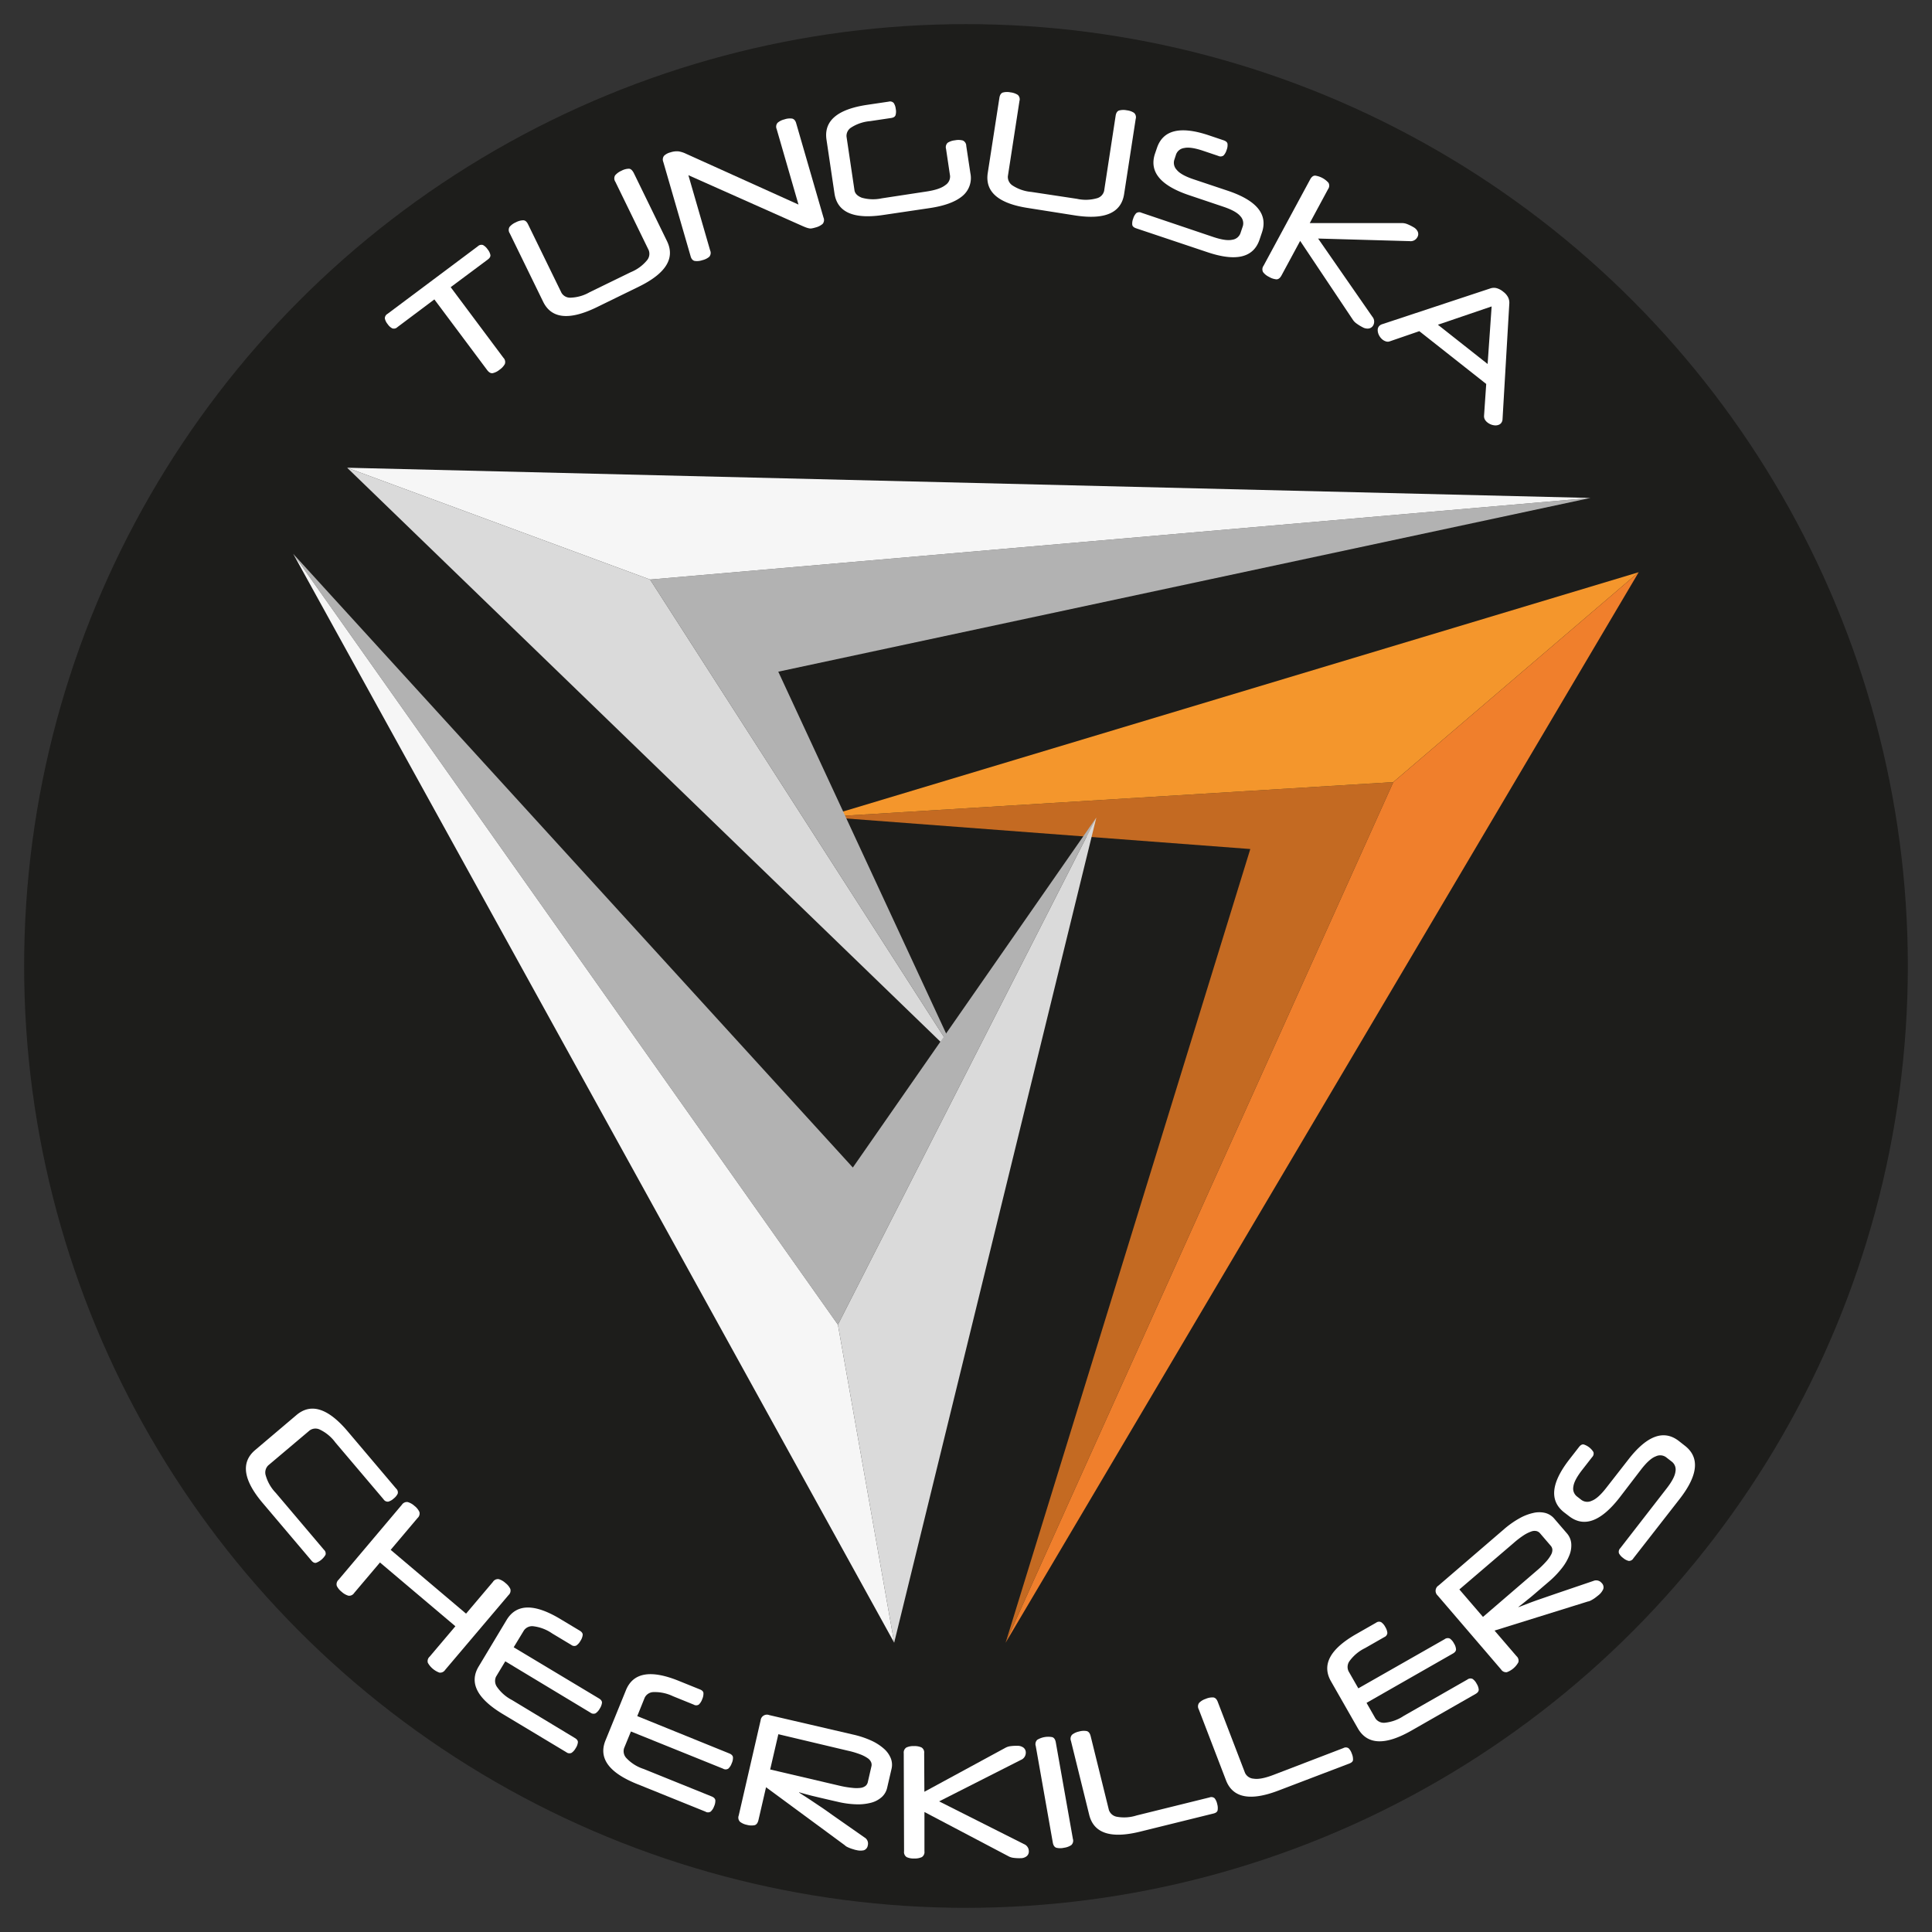 <svg xmlns="http://www.w3.org/2000/svg" viewBox="0 0 566.93 566.93"><rect x="0" y="0" width="566.93" height="566.93" fill="#333333" stroke="none"/><defs><style>.cls-1{fill:#1d1d1b;}.cls-2{fill:#fff;}.cls-3{fill:#c46a22;}.cls-4{fill:#f4962c;}.cls-5{fill:#f07f2c;}.cls-6{fill:#b2b2b2;}.cls-7{fill:#dadada;}.cls-8{fill:#f6f6f6;}</style></defs><g id="Capa_1" data-name="Capa 1"><circle class="cls-1" cx="283.46" cy="283.46" r="276.38"/><path class="cls-2" d="M132.25,84.27,147.73,105a1.75,1.75,0,0,1,.41,1.83,5,5,0,0,1-1.56,1.67,4.79,4.79,0,0,1-2,1c-.57.09-1.11-.22-1.63-.91L127.46,87.86,116.61,96a1.46,1.46,0,0,1-1.49.36,3.72,3.72,0,0,1-1.37-1.25,3.88,3.88,0,0,1-.82-1.66,1.5,1.5,0,0,1,.77-1.34l26.52-19.84a1.51,1.51,0,0,1,1.5-.37,3.84,3.84,0,0,1,1.36,1.26,3.77,3.77,0,0,1,.82,1.66c.07.46-.19.91-.77,1.34Z"/><path class="cls-2" d="M175,90.21Q163,96,159.37,88.52l-9.79-20.06a1.75,1.75,0,0,1-.06-1.87,4.84,4.84,0,0,1,1.81-1.33,5,5,0,0,1,2.19-.62q.87,0,1.44,1.2l9.79,20.06a2.92,2.92,0,0,0,2.68,1.45A11.94,11.94,0,0,0,173,85.76l12.13-5.91a12,12,0,0,0,4.71-3.45,2.94,2.94,0,0,0,.51-3l-9.78-20.06a1.77,1.77,0,0,1-.07-1.88,5.1,5.1,0,0,1,1.85-1.35,4.79,4.79,0,0,1,2.16-.6c.58,0,1,.42,1.44,1.2l9.78,20.06q3.66,7.53-8.31,13.37Z"/><path class="cls-2" d="M239.24,66.77a7.45,7.45,0,0,1-1,.24,2.1,2.1,0,0,1-.79,0,6.09,6.09,0,0,1-.87-.24q-.47-.17-1.17-.48L202,51.41l6.39,22.09a1.74,1.74,0,0,1-.26,1.85,4.87,4.87,0,0,1-2.05,1,4.72,4.72,0,0,1-2.23.22c-.56-.12-1-.59-1.21-1.43l-8-27.62a1.81,1.81,0,0,1,.23-1.82,4.19,4.19,0,0,1,1.91-1,5.67,5.67,0,0,1,2.35-.28,7.86,7.86,0,0,1,2.18.7l33,14.91-6.4-22.14a1.76,1.76,0,0,1,.26-1.85,4.69,4.69,0,0,1,2-1,4.83,4.83,0,0,1,2.27-.24c.56.12,1,.6,1.21,1.43l8,27.62a1.77,1.77,0,0,1-.26,1.86A5.24,5.24,0,0,1,239.24,66.77Z"/><path class="cls-2" d="M284.75,50.82a6.86,6.86,0,0,1-2.43,6.78q-3.06,2.51-9.56,3.47l-13.49,2q-13.17,2-14.4-6.32L242.53,41q-1.23-8.28,11.95-10.24l6.28-.93a1.47,1.47,0,0,1,1.49.39,3.9,3.9,0,0,1,.6,1.75,3.74,3.74,0,0,1-.07,1.85c-.16.44-.6.71-1.31.81l-6.1.91a12.28,12.28,0,0,0-5.55,1.85,2.89,2.89,0,0,0-1.41,2.73l2.33,15.72c.15.95.86,1.67,2.15,2.18a12.12,12.12,0,0,0,5.85.18l13.13-2q3.92-.59,5.52-1.87a3,3,0,0,0,1.4-2.71l-1.18-7.92a1.79,1.79,0,0,1,.48-1.81,4.88,4.88,0,0,1,2.15-.72,5,5,0,0,1,2.3.06,1.73,1.73,0,0,1,1,1.58Z"/><path class="cls-2" d="M301.74,61.05q-13.17-2-11.89-10.31l3.41-22c.13-.86.47-1.39,1-1.58a4.75,4.75,0,0,1,2.24-.06,5,5,0,0,1,2.16.74,1.75,1.75,0,0,1,.49,1.81l-3.4,22.06a3,3,0,0,0,1.37,2.72,12,12,0,0,0,5.52,1.89L316,58.34a12,12,0,0,0,5.83-.15A2.94,2.94,0,0,0,324,56L327.37,34c.13-.86.47-1.39,1-1.57a4.9,4.9,0,0,1,2.28-.06,4.78,4.78,0,0,1,2.12.74,1.73,1.73,0,0,1,.49,1.8l-3.4,22.06q-1.29,8.28-14.45,6.24Z"/><path class="cls-2" d="M348.88,57.26Q336.27,53,338.93,45.07l.57-1.66q2.67-7.94,15.29-3.68l4.27,1.44c.68.23,1.06.58,1.14,1a3.78,3.78,0,0,1-.26,1.84,4,4,0,0,1-.9,1.62,1.49,1.49,0,0,1-1.54.12l-4.39-1.48c-2.5-.85-4.38-1.12-5.63-.83a2.92,2.92,0,0,0-2.36,1.84L344.56,47a3,3,0,0,0,.77,2.87c.81,1,2.47,1.93,5,2.77L360.37,56q12.61,4.26,9.95,12.19l-.72,2.14q-2.69,7.92-15.3,3.67l-20.89-7c-.69-.23-1.07-.57-1.15-1a3.75,3.75,0,0,1,.26-1.83,3.88,3.88,0,0,1,.9-1.62,1.49,1.49,0,0,1,1.54-.12l21,7.09q3.75,1.26,5.63.83A2.94,2.94,0,0,0,364,68.43l.72-2.14a3,3,0,0,0-.77-2.87c-.82-1-2.47-1.92-5-2.77Z"/><path class="cls-2" d="M384.34,65.46h26.94a4.24,4.24,0,0,1,1.44.22,12.81,12.81,0,0,1,2.07,1A2.79,2.79,0,0,1,416,67.92a1.76,1.76,0,0,1-.1,1.7,2.23,2.23,0,0,1-2.25,1.14L386.79,70l15.88,22.89A2.26,2.26,0,0,1,403,95.4a1.82,1.82,0,0,1-1.37,1,2.88,2.88,0,0,1-1.76-.36,13.08,13.08,0,0,1-1.93-1.2,4.14,4.14,0,0,1-1-1.08L381.52,70.69l-5.47,10.13c-.41.77-.91,1.15-1.49,1.15a5.06,5.06,0,0,1-2.17-.72,4.71,4.71,0,0,1-1.75-1.4,1.77,1.77,0,0,1,.14-1.87l13.66-25.3c.41-.77.9-1.15,1.48-1.15a6.44,6.44,0,0,1,3.92,2.12,1.74,1.74,0,0,1-.14,1.87Z"/><path class="cls-2" d="M441.12,85.61a4.77,4.77,0,0,1,1.42,1.64A3.61,3.61,0,0,1,442.9,89l-2,34.13a1.92,1.92,0,0,1-.39,1,1.7,1.7,0,0,1-.82.56,2.57,2.57,0,0,1-1.07.13,3.94,3.94,0,0,1-1.14-.27,4.15,4.15,0,0,1-1-.58,3,3,0,0,1-.76-.86,2.1,2.1,0,0,1-.24-1.08l.64-9.36L416.49,97.18l-8.72,3a1.67,1.67,0,0,1-1.08,0,3,3,0,0,1-1-.53,3.69,3.69,0,0,1-.77-.84,3.58,3.58,0,0,1-.51-1.06,3.11,3.11,0,0,1-.13-1.07,1.72,1.72,0,0,1,.37-.94,2,2,0,0,1,.86-.58l31.83-10.53a3.2,3.2,0,0,1,1.79-.08A5.18,5.18,0,0,1,441.12,85.61Zm-19.18,9.68,14.59,11.52,1.18-16.89Z"/><path class="cls-2" d="M77.1,441.07q-8.61-10.17-2.22-15.57L87,415.23q6.39-5.4,15,4.76l14.25,16.83a1.48,1.48,0,0,1,.46,1.47,4,4,0,0,1-1.18,1.44,3.88,3.88,0,0,1-1.61.92,1.46,1.46,0,0,1-1.37-.69L98.4,423.27a12.1,12.1,0,0,0-4.49-3.74,2.9,2.9,0,0,0-3.07.24L78.72,430a2.92,2.92,0,0,0-.73,3,12.14,12.14,0,0,0,2.93,5.07l14.16,16.72a1.43,1.43,0,0,1,.44,1.46,5.38,5.38,0,0,1-2.76,2.34q-.69.17-1.38-.66Z"/><path class="cls-2" d="M114.64,454.79l22.12,18.72,7.88-9.31a1.75,1.75,0,0,1,1.69-.82,5.1,5.1,0,0,1,2,1.15,4.85,4.85,0,0,1,1.42,1.73,1.76,1.76,0,0,1-.52,1.8L130.64,490a1.76,1.76,0,0,1-1.69.82,6.41,6.41,0,0,1-3.4-2.88,1.74,1.74,0,0,1,.52-1.8l7.56-8.93L111.5,458.5l-7.56,8.93a1.75,1.75,0,0,1-1.69.82,5.1,5.1,0,0,1-2-1.15,4.93,4.93,0,0,1-1.42-1.73,1.76,1.76,0,0,1,.52-1.8l18.57-22a1.78,1.78,0,0,1,1.69-.81,5,5,0,0,1,2,1.12,4.88,4.88,0,0,1,1.45,1.76,1.75,1.75,0,0,1-.52,1.8Z"/><path class="cls-2" d="M148.27,487.5,145.56,492a3,3,0,0,0,.27,3,12.1,12.1,0,0,0,4.41,3.86L168.68,510c.62.37.92.79.9,1.25a3.89,3.89,0,0,1-.65,1.74,4,4,0,0,1-1.21,1.37,1.47,1.47,0,0,1-1.54-.19L147.58,503q-11.42-6.86-7.11-14l8.18-13.62q4.31-7.17,15.73-.32l5.75,3.45c.59.36.88.77.86,1.23a3.93,3.93,0,0,1-.65,1.74,4,4,0,0,1-1.23,1.39,1.41,1.41,0,0,1-1.48-.19l-5.6-3.36a12.29,12.29,0,0,0-5.46-2.1,2.93,2.93,0,0,0-2.83,1.22l-3,4.94,25,15c.62.37.92.79.91,1.25a4,4,0,0,1-.65,1.74,3.94,3.94,0,0,1-1.23,1.39,1.49,1.49,0,0,1-1.53-.21Z"/><path class="cls-2" d="M185.14,508.09l-2,4.88a2.93,2.93,0,0,0,.74,3,12,12,0,0,0,5,3.12l19.94,8.06c.67.27,1,.63,1.09,1.09a3.87,3.87,0,0,1-.37,1.82,3.79,3.79,0,0,1-1,1.54,1.45,1.45,0,0,1-1.55,0l-20.11-8.12q-12.35-5-9.21-12.75l6-14.73q3.13-7.77,15.49-2.77l6.21,2.51q1,.39,1.05,1.08a4,4,0,0,1-.37,1.81,3.89,3.89,0,0,1-1,1.57,1.43,1.43,0,0,1-1.5,0l-6.05-2.45a12.37,12.37,0,0,0-5.72-1.22,2.94,2.94,0,0,0-2.6,1.64L187,503.58,214,514.53c.66.27,1,.63,1.08,1.09a3.75,3.75,0,0,1-.37,1.82,3.81,3.81,0,0,1-1,1.56,1.48,1.48,0,0,1-1.54,0Z"/><path class="cls-2" d="M223.2,504.82a1.86,1.86,0,0,1,2.53-1.54L250.36,509a27.25,27.25,0,0,1,5.26,1.74,15.08,15.08,0,0,1,3.72,2.37,7.49,7.49,0,0,1,2.05,2.83,5.18,5.18,0,0,1,.22,3.14l-1.28,5.52a5.18,5.18,0,0,1-1.58,2.73,7.52,7.52,0,0,1-3.08,1.65,15,15,0,0,1-4.38.48,26.6,26.6,0,0,1-5.49-.74l-1.76-.4-3.35-.78-2.51-.6c-.73-.19-1.38-.36-2-.53l-1.69-.48,0,.09,1.38.9c.5.31,1.11.71,1.83,1.18l2.62,1.76q1.53,1,3.8,2.64l9.58,6.7a2.05,2.05,0,0,1,.95,2.29,1.77,1.77,0,0,1-1.14,1.45,4.65,4.65,0,0,1-2.32-.08c-.2,0-.46-.11-.76-.2a8.21,8.21,0,0,1-.92-.3c-.32-.12-.62-.25-.91-.39a2.89,2.89,0,0,1-.73-.52l-23.08-17-2.23,9.65c-.2.84-.58,1.34-1.13,1.49a5,5,0,0,1-2.29-.11,4.79,4.79,0,0,1-2-.9,1.74,1.74,0,0,1-.37-1.83Zm5.2,4.07L226,519.24,246.35,524a27,27,0,0,0,3.75.63,10,10,0,0,0,2.49,0,3,3,0,0,0,1.43-.6,2,2,0,0,0,.61-1l1.09-4.74a1.94,1.94,0,0,0-.1-1.18,2.72,2.72,0,0,0-1-1.18,10.07,10.07,0,0,0-2.2-1.13,25.17,25.17,0,0,0-3.66-1.08Z"/><path class="cls-2" d="M271.25,525.78l23.68-12.85a4.33,4.33,0,0,1,1.37-.5,13.77,13.77,0,0,1,2.27-.14,2.93,2.93,0,0,1,1.72.51,1.79,1.79,0,0,1,.72,1.55,2.27,2.27,0,0,1-1.43,2.08l-24,12.17,24.88,12.53a2.25,2.25,0,0,1,1.44,2.07,1.77,1.77,0,0,1-.71,1.55,2.82,2.82,0,0,1-1.71.52,12.87,12.87,0,0,1-2.27-.13,4.06,4.06,0,0,1-1.38-.49l-24.56-12.93,0,11.52a1.75,1.75,0,0,1-.76,1.71,4.93,4.93,0,0,1-2.25.41,4.8,4.8,0,0,1-2.2-.4,1.75,1.75,0,0,1-.77-1.71l-.09-28.75a1.76,1.76,0,0,1,.77-1.71,4.75,4.75,0,0,1,2.2-.41,4.82,4.82,0,0,1,2.25.4,1.73,1.73,0,0,1,.77,1.7Z"/><path class="cls-2" d="M314.83,539.6a1.75,1.75,0,0,1-.46,1.82,4.94,4.94,0,0,1-2.15.79,4.88,4.88,0,0,1-2.24,0q-.83-.27-1.05-1.56l-5-28.31a1.75,1.75,0,0,1,.46-1.82,6.31,6.31,0,0,1,4.38-.77c.55.17.9.69,1.05,1.55Z"/><path class="cls-2" d="M334.56,537.48q-12.93,3.19-14.94-4.93l-5.35-21.67a1.76,1.76,0,0,1,.33-1.85,4.86,4.86,0,0,1,2-.92,5,5,0,0,1,2.28-.14c.56.14.95.63,1.16,1.47l5.35,21.67a3,3,0,0,0,2.32,2,12,12,0,0,0,5.82-.38l21.4-5.29a1.43,1.43,0,0,1,1.5.26,4,4,0,0,1,.74,1.65,4.21,4.21,0,0,1,.13,1.87c-.1.45-.5.77-1.2.94Z"/><path class="cls-2" d="M375.19,525.41q-12.44,4.77-15.43-3l-8-20.84a1.75,1.75,0,0,1,.11-1.87,4.67,4.67,0,0,1,1.91-1.17,4.86,4.86,0,0,1,2.25-.43q.86.1,1.32,1.32l8,20.84a3,3,0,0,0,2.55,1.68c1.35.22,3.26-.15,5.73-1.09l20.59-7.9a1.45,1.45,0,0,1,1.52.07,4,4,0,0,1,.93,1.55,4.17,4.17,0,0,1,.36,1.83c0,.47-.4.83-1.07,1.09Z"/><path class="cls-2" d="M401,499.69l2.61,4.57a3,3,0,0,0,2.79,1.26,12.11,12.11,0,0,0,5.51-2l18.68-10.67a1.47,1.47,0,0,1,1.53-.18,3.86,3.86,0,0,1,1.2,1.42,3.8,3.8,0,0,1,.6,1.73c0,.48-.29.89-.92,1.25l-18.83,10.76q-11.56,6.6-15.72-.66l-7.88-13.8q-4.16-7.26,7.41-13.87l5.83-3.33a1.43,1.43,0,0,1,1.49-.15,3.81,3.81,0,0,1,1.2,1.41,4,4,0,0,1,.61,1.75,1.43,1.43,0,0,1-.89,1.21l-5.67,3.24a12.28,12.28,0,0,0-4.5,3.74,2.93,2.93,0,0,0-.32,3.06l2.86,5L423.93,481a1.49,1.49,0,0,1,1.53-.17,3.9,3.9,0,0,1,1.19,1.41,3.73,3.73,0,0,1,.61,1.75c0,.47-.3.88-.92,1.23Z"/><path class="cls-2" d="M421.88,468.2a1.85,1.85,0,0,1,.26-2.95l19.17-16.49a27,27,0,0,1,4.52-3.2,14.83,14.83,0,0,1,4.11-1.6,7.45,7.45,0,0,1,3.49,0,5.2,5.2,0,0,1,2.66,1.68l3.7,4.3a5.16,5.16,0,0,1,1.27,2.89,7.53,7.53,0,0,1-.5,3.45,15,15,0,0,1-2.2,3.83,27.29,27.29,0,0,1-3.84,4l-1.37,1.17-2.61,2.24c-.74.64-1.4,1.2-2,1.67s-1.1.9-1.58,1.27l-1.38,1.08,0,.07c.48-.18,1-.37,1.55-.59l2-.77c.81-.3,1.8-.66,3-1.07l4.38-1.51,11.06-3.76a2.07,2.07,0,0,1,2.42.6,1.73,1.73,0,0,1,.48,1.77,4.64,4.64,0,0,1-1.42,1.83l-.62.49a9.37,9.37,0,0,1-.79.57c-.28.18-.56.34-.85.49a2.68,2.68,0,0,1-.85.29l-27.38,8.53,6.45,7.51a1.75,1.75,0,0,1,.54,1.79,6.28,6.28,0,0,1-3.38,2.91,1.74,1.74,0,0,1-1.69-.8Zm6.36-1.79,6.93,8.06L451,460.85a26.09,26.09,0,0,0,2.73-2.65,10.12,10.12,0,0,0,1.43-2,2.86,2.86,0,0,0,.37-1.5,1.92,1.92,0,0,0-.48-1.11l-3.16-3.68a2,2,0,0,0-1-.62,2.71,2.71,0,0,0-1.56.12,10.35,10.35,0,0,0-2.22,1.11,26.07,26.07,0,0,0-3,2.31Z"/><path class="cls-2" d="M475.2,439.52Q467,450,460.41,444.89L459,443.81q-6.6-5.15,1.59-15.65l2.76-3.55q.67-.86,1.35-.75a5.15,5.15,0,0,1,2.88,2.24,1.48,1.48,0,0,1-.39,1.49l-2.85,3.66q-2.44,3.12-2.65,5a2.93,2.93,0,0,0,1,2.83l1.39,1.08a2.94,2.94,0,0,0,3,.23q1.83-.66,4.26-3.79l6.53-8.37q8.18-10.51,14.79-5.37l1.77,1.39q6.6,5.15-1.58,15.65l-13.56,17.39a1.48,1.48,0,0,1-1.35.75,3.94,3.94,0,0,1-1.64-.86,3.9,3.9,0,0,1-1.23-1.38,1.5,1.5,0,0,1,.39-1.5L489,436.85q2.45-3.14,2.65-5.05a2.93,2.93,0,0,0-1-2.83l-1.78-1.38a2.94,2.94,0,0,0-3-.23q-1.82.66-4.26,3.79Z"/></g><g id="Capa_2" data-name="Capa 2"><polygon class="cls-3" points="242.14 239.71 366.89 249.14 295.09 482.04 408.86 229.5 242.14 239.71"/><polygon class="cls-4" points="408.86 229.5 480.87 167.91 242.14 239.71 408.86 229.5"/><polygon class="cls-5" points="295.09 482.04 480.87 167.91 408.86 229.5 295.09 482.04"/><polygon class="cls-6" points="281.03 310.59 228.38 197.1 466.7 146.12 190.76 170.06 281.03 310.59"/><polygon class="cls-7" points="190.76 170.06 101.86 137.25 281.03 310.59 190.76 170.06"/><polygon class="cls-8" points="466.7 146.12 101.86 137.25 190.76 170.06 466.7 146.12"/><polygon class="cls-6" points="321.71 239.9 250.26 342.6 86.04 162.52 245.88 388.72 321.71 239.9"/><polygon class="cls-7" points="245.88 388.72 262.39 482.03 321.71 239.9 245.88 388.72"/><polygon class="cls-8" points="86.04 162.52 262.39 482.03 245.88 388.72 86.04 162.52"/></g></svg>